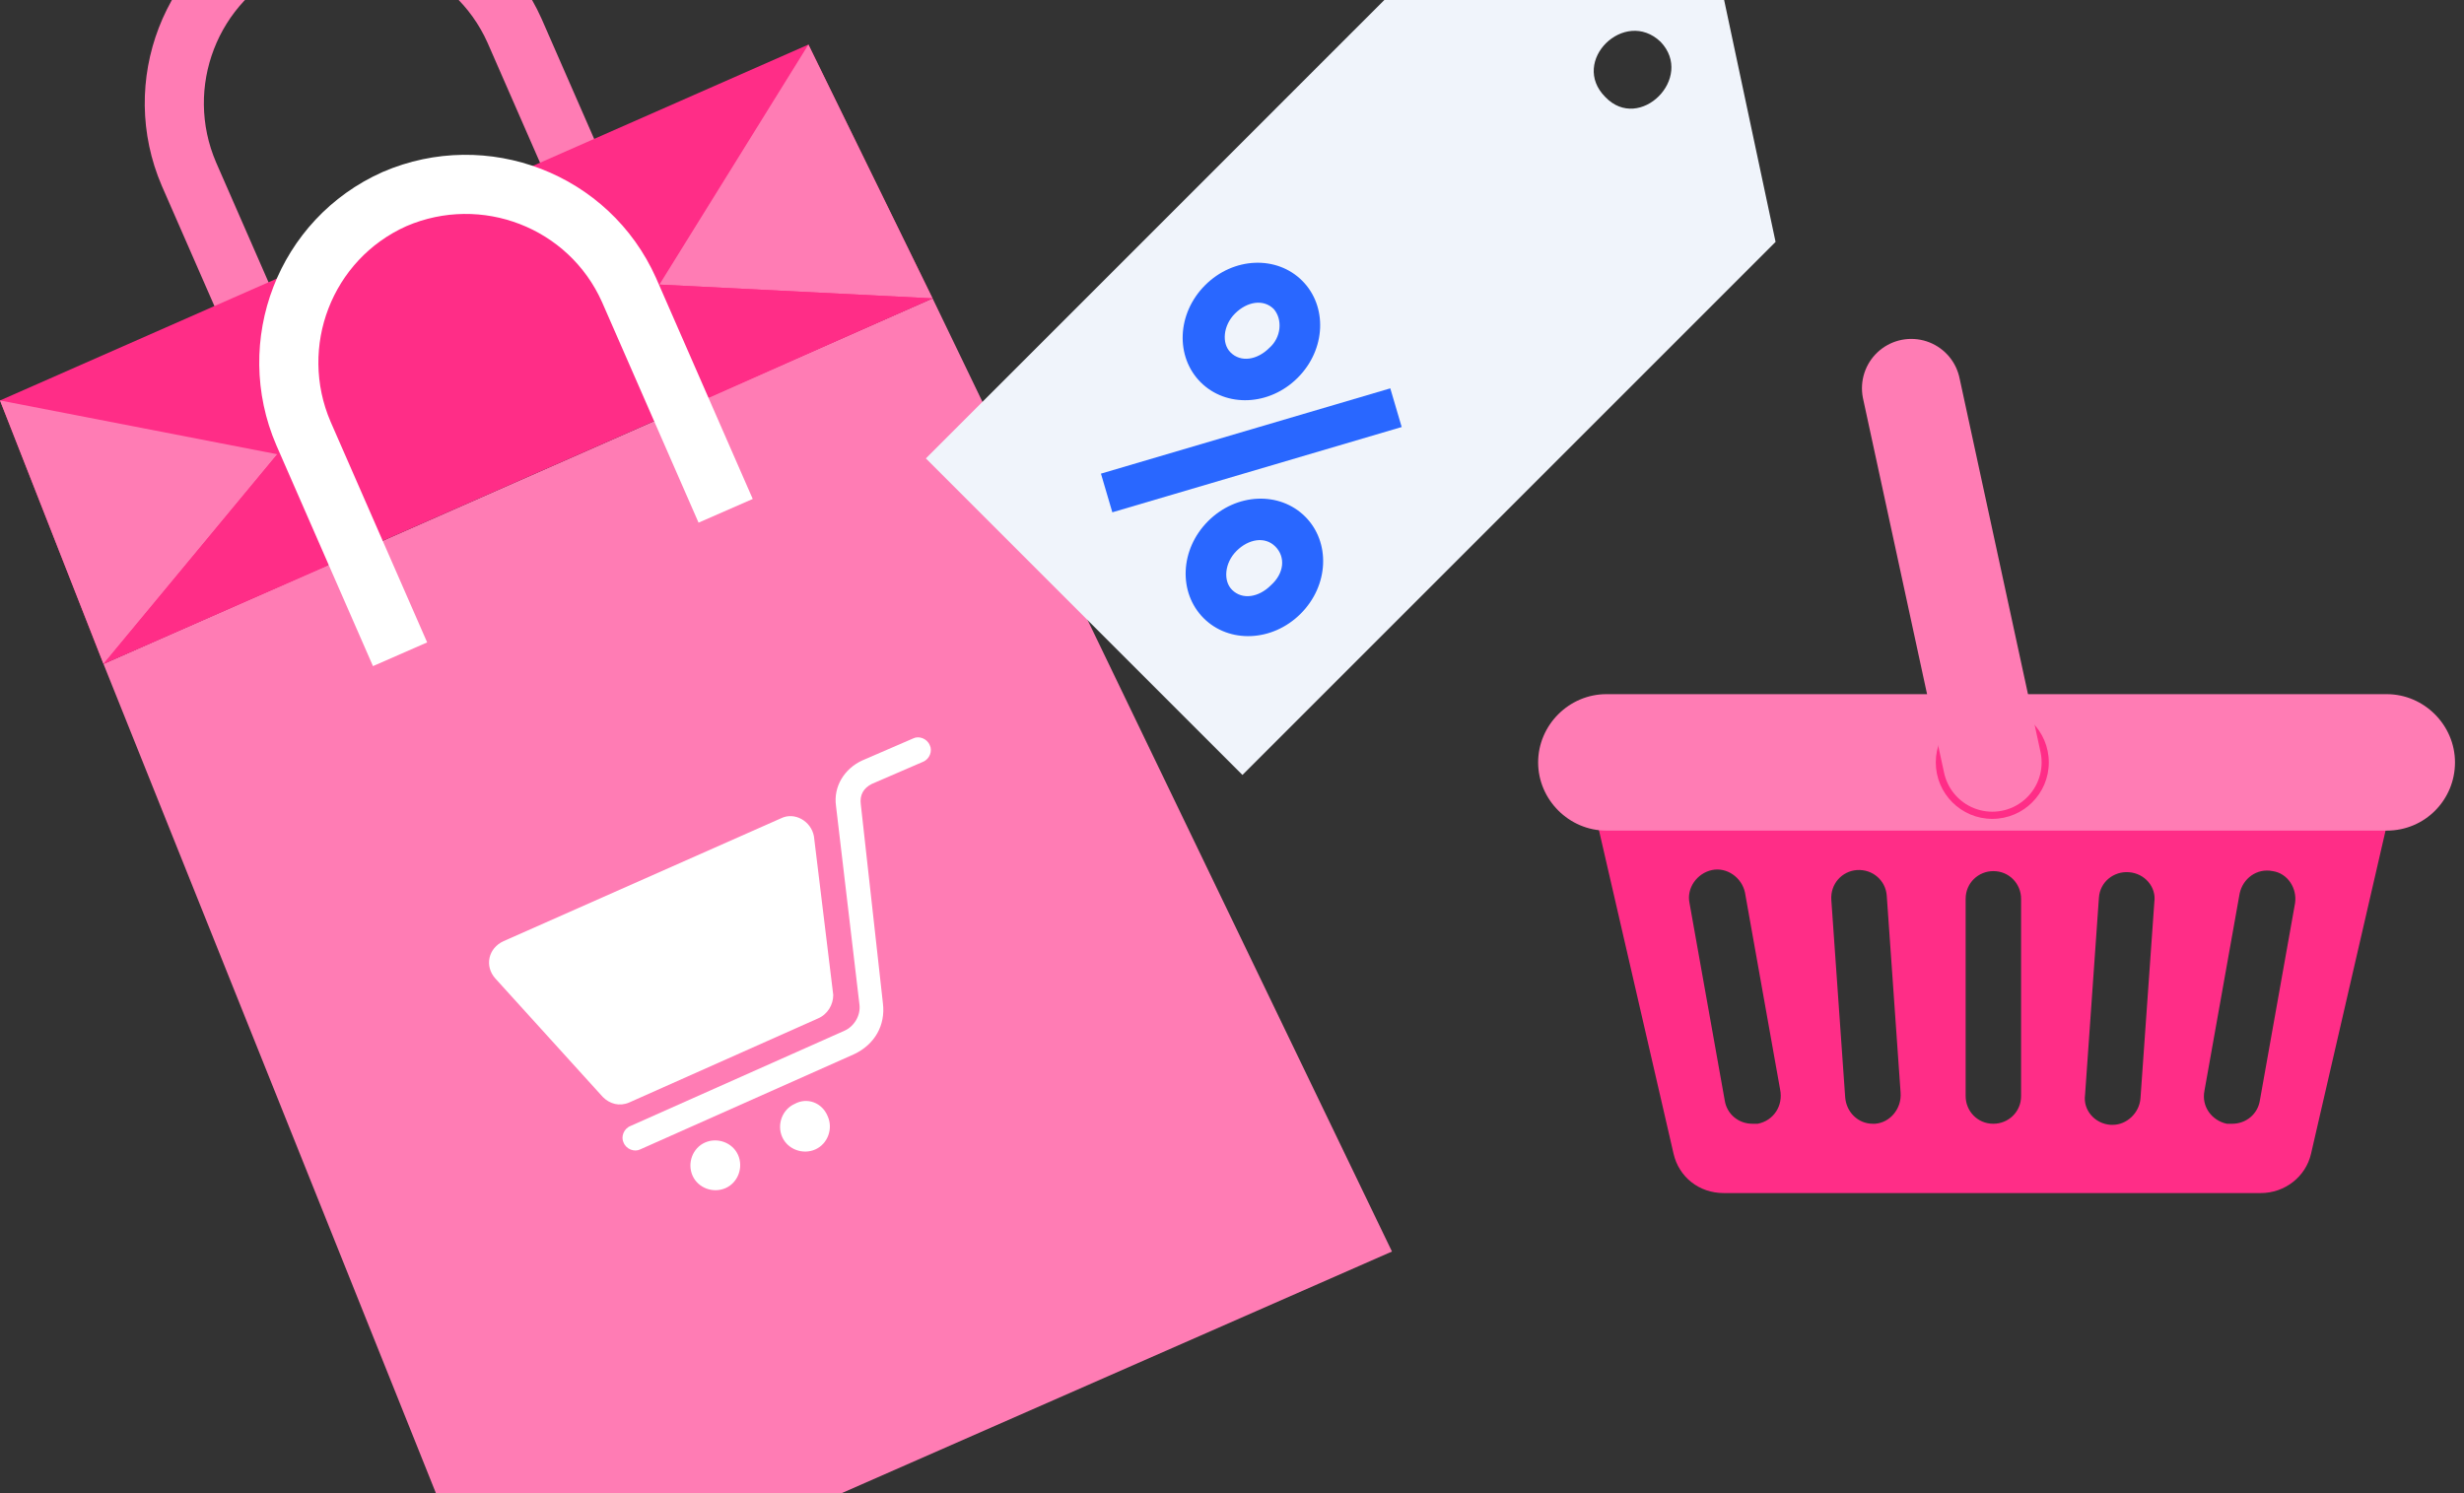 <svg width="165" height="100" viewBox="0 0 165 100" fill="none" xmlns="http://www.w3.org/2000/svg">
<rect x="0" y="0" width="165" height="100" fill="#333333" stroke="none"/>
<path d="M105.713 49.703L112.067 77.26C112.424 78.831 113.78 79.902 115.422 79.902H151.404C152.974 79.902 154.402 78.831 154.759 77.26L161.113 49.703H105.713ZM117.707 75.261C117.564 75.261 117.493 75.261 117.35 75.261C116.422 75.261 115.636 74.619 115.494 73.691L113.138 60.483C112.923 59.484 113.637 58.484 114.637 58.27C115.636 58.056 116.636 58.77 116.85 59.769L119.206 72.977C119.42 74.048 118.778 75.047 117.707 75.261ZM125.56 75.261C125.488 75.261 125.488 75.261 125.417 75.261C124.418 75.261 123.632 74.476 123.561 73.477L122.633 60.269C122.561 59.198 123.347 58.341 124.346 58.27C125.417 58.199 126.274 58.984 126.345 59.983L127.273 73.191C127.345 74.262 126.559 75.19 125.56 75.261ZM135.341 73.405C135.341 74.476 134.484 75.261 133.484 75.261C132.413 75.261 131.628 74.405 131.628 73.405V60.198C131.628 59.127 132.485 58.341 133.484 58.341C134.555 58.341 135.341 59.198 135.341 60.198V73.405ZM143.336 73.548C143.265 74.547 142.408 75.333 141.48 75.333C141.409 75.333 141.409 75.333 141.337 75.333C140.267 75.261 139.481 74.333 139.624 73.334L140.552 60.126C140.623 59.055 141.552 58.341 142.551 58.413C143.622 58.484 144.407 59.412 144.264 60.412L143.336 73.548ZM153.688 60.483L151.332 73.691C151.189 74.619 150.404 75.261 149.476 75.261C149.333 75.261 149.262 75.261 149.119 75.261C148.12 75.047 147.406 74.119 147.62 73.048L149.976 59.841C150.19 58.841 151.118 58.127 152.189 58.341C153.188 58.484 153.831 59.484 153.688 60.483Z" fill="#FF2D87"/>
<path d="M159.828 55.628H107.569C105.07 55.628 103 53.557 103 51.059C103 48.56 105.07 46.49 107.569 46.49H159.828C162.327 46.49 164.397 48.56 164.397 51.059C164.397 53.557 162.398 55.628 159.828 55.628Z" fill="#FF7CB4"/>
<path d="M133.413 54.842C135.503 54.842 137.197 53.148 137.197 51.059C137.197 48.969 135.503 47.275 133.413 47.275C131.323 47.275 129.629 48.969 129.629 51.059C129.629 53.148 131.323 54.842 133.413 54.842Z" fill="#FF2D87"/>
<path d="M133.413 51.059L127.987 26" stroke="#FF7CB4" stroke-width="6.605" stroke-miterlimit="10" stroke-linecap="round"/>
<path fill-rule="evenodd" clip-rule="evenodd" d="M17.97 -5.855C24.957 -8.865 33.14 -5.752 36.266 1.254L36.269 1.261L42.738 16.048C43.177 17.05 42.72 18.218 41.718 18.656C40.716 19.094 39.549 18.637 39.111 17.636L32.647 2.861C30.415 -2.133 24.566 -4.377 19.548 -2.223C14.555 0.012 12.314 5.863 14.472 10.88C14.473 10.882 14.474 10.884 14.474 10.885L20.937 25.656C21.375 26.658 20.918 27.825 19.916 28.263C18.914 28.702 17.747 28.245 17.309 27.243L10.838 12.452C7.828 5.465 10.94 -2.718 17.946 -5.844L17.958 -5.85L17.97 -5.855Z" fill="#FF7CB4"/>
<path d="M93.212 83.818L33.257 110.146L6.929 44.464L62.45 19.983L93.212 83.818Z" fill="#FF7CB4"/>
<path d="M54.135 2.985L0 26.82L6.929 44.464L62.449 19.983L54.135 2.985Z" fill="#FF2D87"/>
<path d="M0 26.819L18.569 30.422L6.929 44.464L0 26.819Z" fill="#FF7CB4"/>
<path d="M54.135 2.985L44.157 19.06L62.449 19.983L54.135 2.985Z" fill="#FF7CB4"/>
<path d="M18.569 30.421L21.894 37.904L6.929 44.463L18.569 30.421Z" fill="#FF2D87"/>
<path d="M44.157 19.059L47.483 26.634L62.449 19.983L44.157 19.059Z" fill="#FF2D87"/>
<path fill-rule="evenodd" clip-rule="evenodd" d="M25.637 11.513C32.625 8.503 40.807 11.615 43.934 18.622L43.936 18.628L50.406 33.416L46.778 35.003L40.314 20.229C38.082 15.234 32.233 12.991 27.216 15.145C22.223 17.38 19.982 23.231 22.14 28.248C22.14 28.25 22.141 28.251 22.142 28.253L28.604 43.023L24.976 44.611L18.505 29.819C15.495 22.832 18.607 14.649 25.614 11.523L25.626 11.518L25.637 11.513Z" fill="white"/>
<path d="M54.782 68.205L42.126 73.84C41.479 74.117 40.832 73.933 40.37 73.471L33.165 65.526C32.426 64.694 32.703 63.493 33.719 63.032L52.287 54.81C53.211 54.348 54.32 54.994 54.505 56.011L55.798 66.634C55.798 67.281 55.428 67.928 54.782 68.205Z" fill="white"/>
<path d="M57.183 70.607L42.864 76.981C42.495 77.166 41.941 76.981 41.756 76.519C41.571 76.15 41.756 75.595 42.218 75.411L56.537 69.036C57.183 68.759 57.645 68.02 57.553 67.281L55.983 53.978C55.798 52.685 56.537 51.484 57.738 50.93L61.156 49.452C61.525 49.267 62.08 49.452 62.264 49.914C62.449 50.283 62.264 50.837 61.803 51.022L58.384 52.5C57.83 52.777 57.553 53.239 57.645 53.886L59.123 67.189C59.308 68.667 58.569 69.96 57.183 70.607Z" fill="white"/>
<path d="M49.424 77.351C49.794 78.182 49.424 79.199 48.593 79.568C47.761 79.938 46.745 79.568 46.376 78.737C46.006 77.905 46.376 76.889 47.207 76.52C48.038 76.15 49.055 76.52 49.424 77.351Z" fill="white"/>
<path d="M55.429 74.764C55.798 75.595 55.429 76.611 54.597 76.981C53.766 77.35 52.75 76.981 52.38 76.149C52.011 75.318 52.38 74.302 53.212 73.932C54.043 73.47 55.059 73.84 55.429 74.764Z" fill="white"/>
<path d="M115.2 -1.2L97.7 -5L62 30.7L83.2 51.9L118.9 16.2L115.2 -1.2ZM107.5 6.5C105.1 4.1 108.8 0.5 111.2 2.8C113.5 5.2 109.8 8.9 107.5 6.5Z" fill="#F0F4FB"/>
<path d="M93.1 26.009L73.724 31.721L74.487 34.311L93.863 28.599L93.1 26.009Z" fill="#2967FF"/>
<path d="M80.4 25.6C78.7 23.9 78.8 21 80.7 19.1C82.6 17.2 85.5 17.1 87.2 18.8C88.9 20.5 88.8 23.4 86.9 25.3C85 27.2 82.1 27.3 80.4 25.6ZM85.3 20.7C84.6 20 83.5 20.2 82.7 21C81.9 21.8 81.8 23 82.4 23.6C83.1 24.3 84.2 24.1 85 23.3C85.8 22.6 85.9 21.4 85.3 20.7Z" fill="#2967FF"/>
<path d="M80.6 41.4C78.9 39.7 79 36.8 80.9 34.9C82.8 33 85.7 32.9 87.4 34.6C89.1 36.3 89 39.2 87.1 41.1C85.2 43 82.3 43.1 80.6 41.4ZM85.4 36.6C84.7 35.9 83.6 36.1 82.8 36.9C82 37.7 81.9 38.9 82.5 39.5C83.2 40.2 84.3 40 85.1 39.2C86 38.4 86.1 37.3 85.4 36.6Z" fill="#2967FF"/>
</svg>
